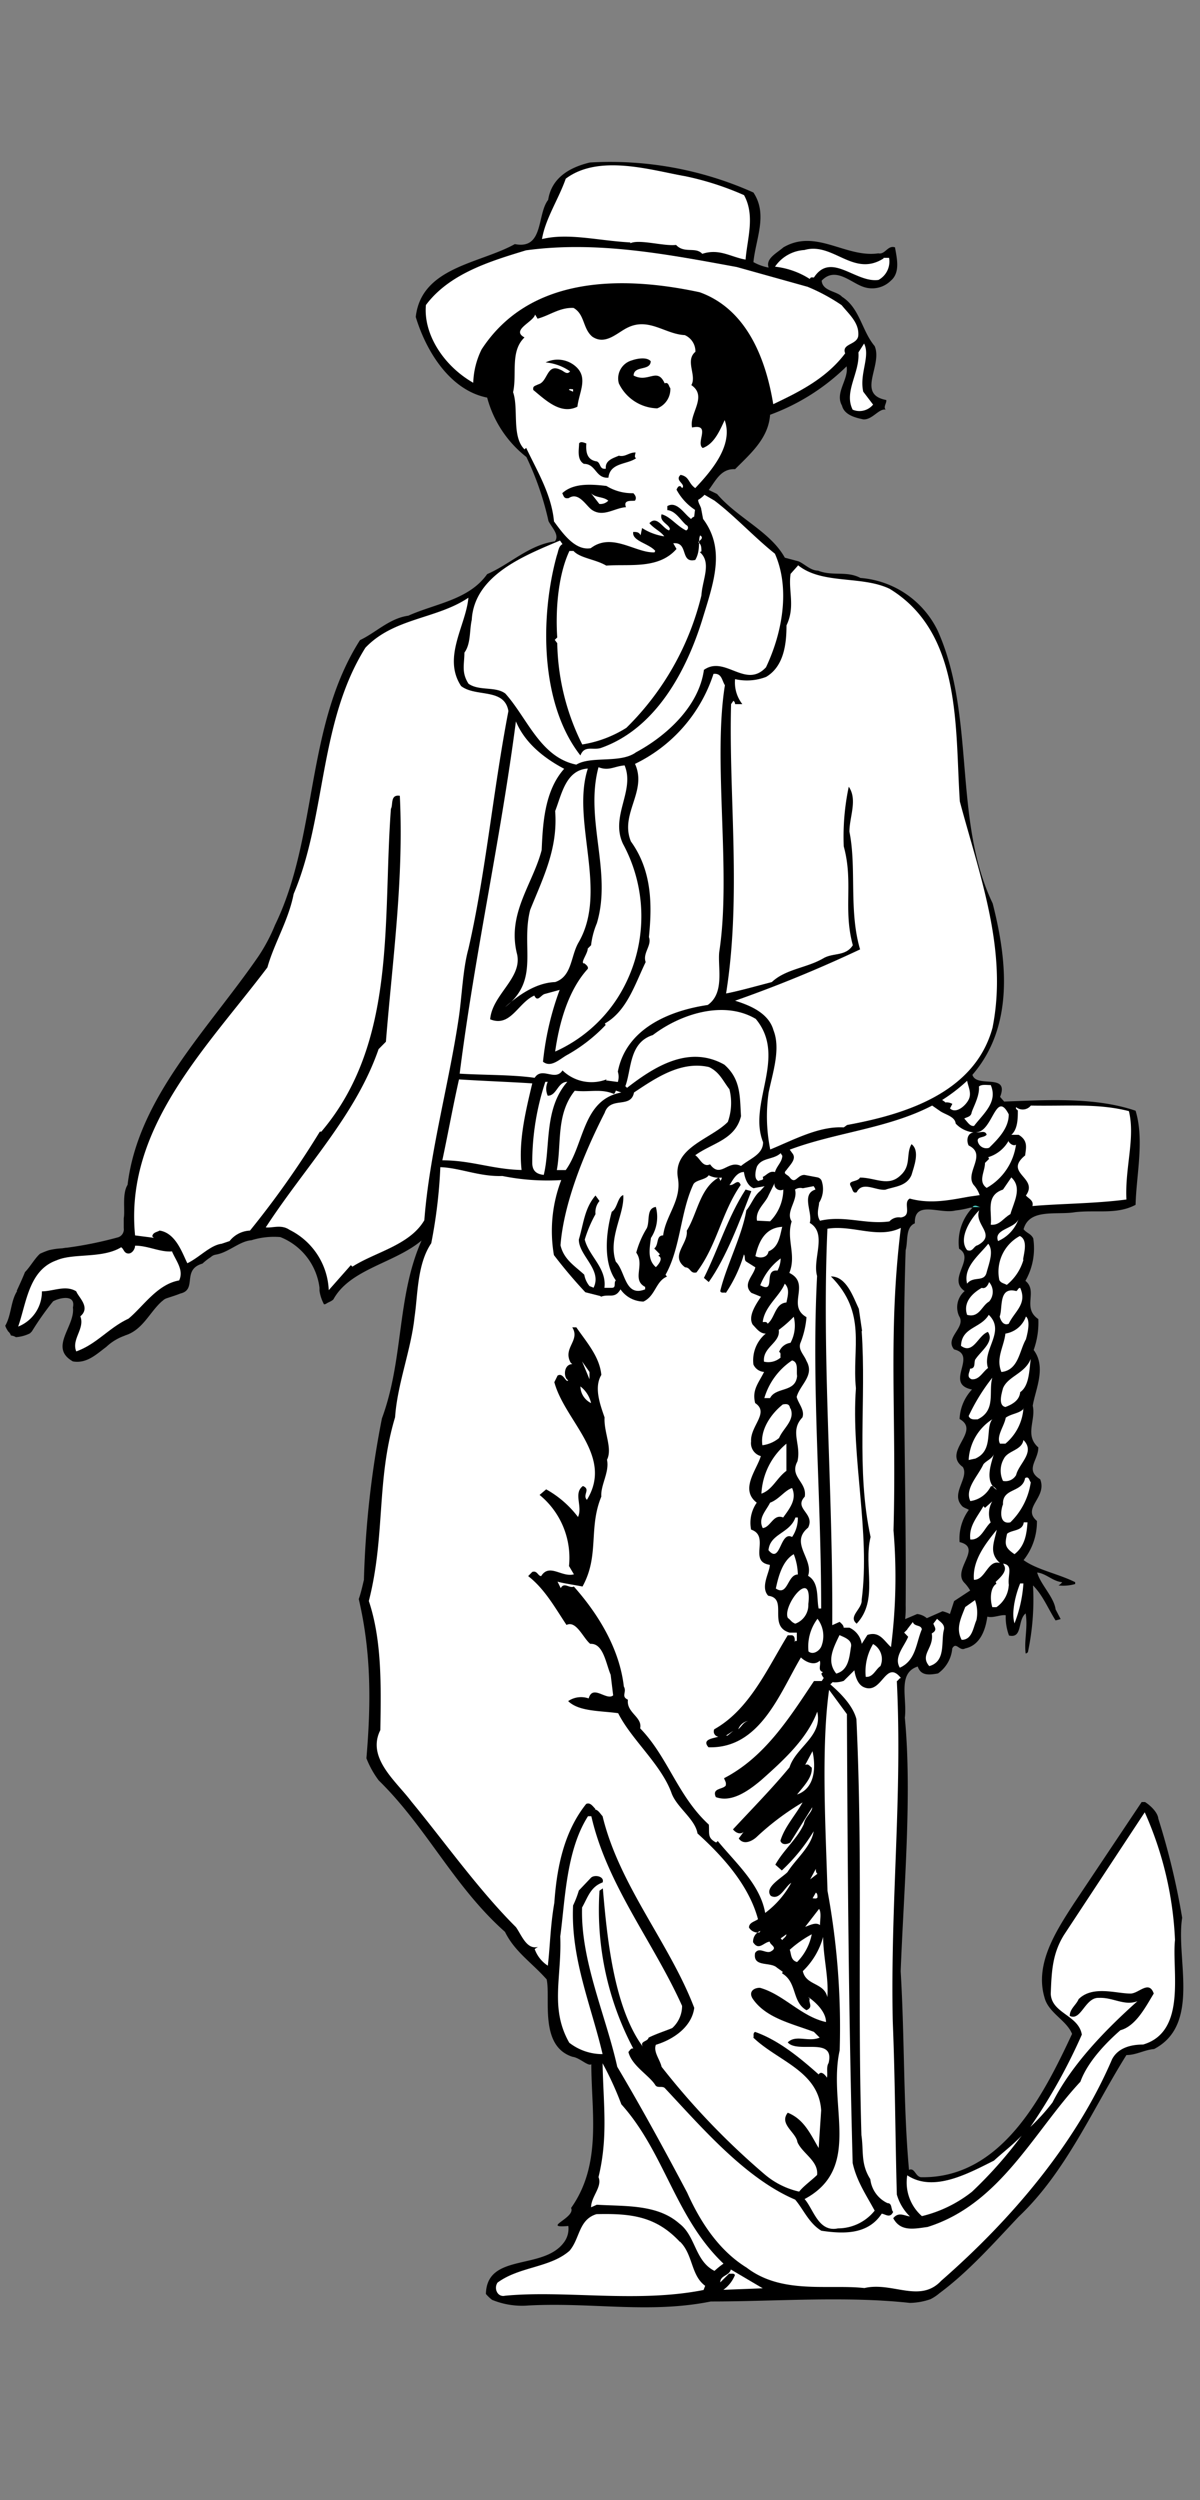 <svg xmlns="http://www.w3.org/2000/svg" width="144" height="300" viewBox="0 0 144 300"><rect x="0" y="0" width="144" height="300" fill="#808080" stroke="none"/><path d="M141.86 230.12a86.81 86.81 0 00-2.86-11.89c-.09-.89-1.21-1.77-1.6-2h-.4l-8.13 12.17c-2.16 3.33-4.72 7.26-3.53 11.28.47 1.86 2.63 2.71 3.31 4.37-3.52 7.54-8.52 17.38-18.14 17.2-.68-.1-.74-1.18-1.43-.88-.69-7.64-.51-15.61-1-23.84.38-9.81 1.38-21.19.5-30.42.3-2.33-.91-5.36 1.55-6.14.38 1.17 1.45 1 2.43.83a4.09 4.09 0 001.71-3c.48-.87.86.39 1.55 0 1.86-.39 2.46-2.35 2.66-3.82.68.21 1.64-.27 2.21-.16a6.27 6.27 0 00.39 2.43c1.66.39 1-1.87 2-2.65.28 1.76-.2 3.15 0 4.81a.45.45 0 00.27-.17 30.44 30.44 0 00.61-8c1.18 1.17 1.83 2.83 2.71 4.2l.61-.16-.61-1.17c-.19-1.47-1.82-3-2.21-4.42 1.08.11 1.86 1.06 3 1.16a1.22 1.22 0 01-.44.39 5.16 5.16 0 002-.17v-.22c-2-1-4.62-1.5-6.19-2.65a7.37 7.37 0 001.6-4.7c-1.86-1.57 1.27-2.8.39-5-1.87-1.16-.22-2.25-.22-3.82-1.68-1.47-.27-3.27-.67-5 .29-1.87 1.68-4.62.11-6.69a9.69 9.69 0 00.56-3.71c-2-1.36 0-3.32-1.55-4.59a7.87 7.87 0 00.94-5.09c-.29-.59-.78-.62-1.16-1.1.69-2.55 4-1.67 6.19-2.05 2.66-.29 5 .31 7.25-.88.09-3.62 1.07-7.76 0-11.29-4.91-1.67-10.67-1.28-15.77-1.1l-.49-.56c1.16-2.93-2.82-1-3.32-2.65 5-5.79 4.19-13.7 2.43-20.57-4.8-10-2-22.4-6.58-32.69a11.27 11.27 0 00-9.29-6.36c-1.67-.89-3.33-.17-5.09-.88-.88 0-1.59-.78-2.32-1.11l-1.66-.44c-1.74-3.14-5.66-4.75-8.13-7.64l-1-.49c.86-1.16 1.49-2.58 3.16-2.49 1.85-1.87 4-3.69 4.2-6.53a25.77 25.77 0 009.18-5.81c.29 1.55-1.44 3.16-.55 4.71.29 1.18 1.74 1.47 2.54 1.65 1.08.1 1.91-1.36 2.71-1.16-.34-.31.14-.81.06-1.16-3.64-.69-.4-4.12-1.39-6.47-1.56-1.86-1.77-4.55-3.92-5.92-.6-.69-2.34-.65-2.44-1.93 1.67-1.77 3.52.29 5.09.77a3.19 3.19 0 003.21-.77c1.18-1 .7-2.78.5-4-.89-.29-1.17.9-2 .72-3.92.57-7.47-3-11.39-.72-.79.69-2.17 1.35-1.77 2.43a6 6 0 01-1.83-.66c.29-2.84 1.75-5.72 0-8.35a42 42 0 00-19.63-3.6c-2.46.59-4.59 1.85-5 4.48-1.37 1.77-.5 6-4 5.31-4.21 2.35-11.21 2.75-11.89 8.74 1.28 4.22 4.17 8.81 8.57 9.68a13.48 13.48 0 004.71 7.13 35.52 35.52 0 012.65 7.69c.39.77 1.36 1.67.77 2.43-3.14.43-5.37 2.74-8.13 3.93-2.21 3.11-6.23 3.53-9.46 4.99-2.26.31-3.85 2-5.8 2.93C36.62 87.12 38.17 100.39 33 111a20.81 20.81 0 01-2 3.77c-6.07 8.81-14.43 16.91-15.69 27.4-.68 1.08-.28 3.1-.46 4v1.2a1 1 0 01-.65 1.09 45.57 45.57 0 01-6.2 1.26h-.1l-.45.07a8.45 8.45 0 00-1.6.23 10.94 10.94 0 00-1.05.42c-.63.56-1.17 1.56-1.8 2.2-.31.77-.66 1.53-1 2.27h.06c-.79 1.23-.68 2.86-1.43 4.17a2.6 2.6 0 00.1.25c.06.13.16.28.24.42a1.12 1.12 0 01.34.5 1.42 1.42 0 01.6.2 4.53 4.53 0 001.67-.45 3 3 0 00.25-.25 35.26 35.26 0 012.45-3.49l.08-.06H6.3a1.39 1.39 0 01.35-.18.61.61 0 01.17-.07c.85-.31 2.24-.45 1.93.94.3 2.26-2.94 4.81 0 6.47 1.66.29 2.83-.87 4-1.74a6.23 6.23 0 012.25-1.36h-.05c2.19-.64 3-2.83 4.5-4.13l.08-.06.11-.1a1.87 1.87 0 01.28-.16c.58-.2 1.17-.37 1.73-.6 2.06-.47.12-2.86 2.65-3.59a7.08 7.08 0 011-.78 1.1 1.1 0 01.58-.29c1.54-.25 2.83-1.61 4.29-1.73a9.09 9.09 0 013.47-.38 7.54 7.54 0 014.7 6.07v.38a5 5 0 00.54 1.62.54.54 0 00.27-.08c.2-.14.45-.22.65-.35s.13-.11.2-.15c2-3.67 7.33-4.34 10.59-7.08-3 6.77-2.12 14.2-4.76 21.35a115.79 115.79 0 00-2.16 19.41c0-.13-.3 1.41-.62 2.26 1.52 6.48 1.47 12.64.92 19.11a11.21 11.21 0 001.48 2.66c5.76 5.64 9 12.71 15.15 18.17 1.16 2.37 3.16 3.64 5 5.7.49 2.25-.92 8 3.1 9.29.88.11 1.87 1.18 2.26.89 0 5.69 1.3 12-2.43 17.25.58 1.19-3.66 2.45-.33 2.16a2.72 2.72 0 01-.55 2c-2.51 3.35-9.24 1.2-9.34 6.16a4.86 4.86 0 00.73.7 9.46 9.46 0 004.39.68c7.66-.4 14.52 1 21.87-.48 7.82 0 16.14-.67 23.87.17a7.88 7.88 0 002.48-.44 5.28 5.28 0 001.07-.71c3.43-2.54 6.37-5.85 9.51-9.18 5.7-5.39 8.92-13 12.94-19.41 1.18 0 2.14-.62 3.32-.72 5.64-2.94 2.59-10.87 3.37-15.75zM108.68 150c.3-1.06-.06-2.73 1.1-3.21-.09-2.85 3-1.07 4.87-1.54a11.26 11.26 0 001.77-.34h.28a6 6 0 00-1.61 4.93c2 1.19-1.49 3.61.67 5.08a2.55 2.55 0 00-.67 3c.89 1.36-1.78 2.58-.6 4 2.94.7-1.28 4.13 2.15 4.81a5.52 5.52 0 00-1.49 3.54c2.64 1.48-2.16 3.91.39 5.76.78 1.28-1.44 3.13-.17 4.59.2.3.6.36.89.55a5.83 5.83 0 00-1.11 3.87c2.85.68-1 3.34.61 4.92a4.57 4.57 0 01.66.89l-1.93 1.27-.5 1.55a4 4 0 00-.89-.33l-1.88.83a2.15 2.15 0 00-1.16-.5l-1.44.61a12.69 12.69 0 00.06-1.66c.1-13.97-.49-28.41 0-42.62z"/><path d="M116.81 144.73a.6.6 0 01.22-.06c.22 0 .44.17.66.17h-1z" fill="#50d6cc"/><path d="M89.27 23.39c1.38 2.47.39 5.28.2 7.76-1.77-.3-3.15-1.37-5.2-.69-.78-.89-2.16 0-3.14-1.07-1.47.18-4.42-.72-5.49-.2v-.1c-3.82-.2-7.45-1.18-10.6-.4.4-2.44 2-4.81 2.85-7.25 4-3 10.3-1 14.32-.3a35 35 0 017.06 2.27" fill="#fff"/><path d="M96.83 34.38a22.59 22.59 0 014.17 2.24c.88 1.08 2.06 2.08 2 3.54 0 1.27-2.06 1-1.58 2.24-2.26 3-5.49 4.61-8.63 6.1-.88-5.38-3.14-11.38-8.82-13.43-9.6-2.07-20.5-1.87-26.18 6.86a9.65 9.65 0 00-1 4c-3.51-2-6-5.79-5.68-9.33 2.85-3.82 7.85-5.29 12-6.56 8.54-1.17 17 .48 25.3 2l8.45 2.36M106 30.94h.69a2.52 2.52 0 01-1.27 2.65c-2.75.39-5.69-3.44-7.75-.29-.2 0-.4-.1-.49.18A9.69 9.69 0 0093 32a4.6 4.6 0 013.53-2c3.43-1 5.88 3.34 9.51 1M103.59 47l1.18 1.55a2.11 2.11 0 01-2.45.61c-1.09-2.16.88-4.42.69-6.87l.68-1.07c.78 1.55-.59 3.63-.1 5.78M84.17 64.68l-.39.39c.39.22.39.68.39 1.09l-.19.09c1.46 1.27.29 3.33.19 5.2a33.31 33.31 0 01-9 15.88 14 14 0 01-5.3 2 28.19 28.19 0 01-3-12.15l-.3-.4.3-.29c-.2-2.84 0-7.26 1.46-10.38h.49c.79.87 2.66 1 3.93 1.76 2.74-.21 6.28.47 8.43-2l-.39-.68c1.87-.2.78 2.44 2.64 2 .69-1.16.3-2.46.6-2.95.09.1.19.1.19.31M26.6 149.24c-1.38.18-2.65 1.63-4.12 2.34-.59-1.18-1.38-3.63-3.33-3.92-.3.19-.79.19-.88.69l.19.18-2.25-.29c-1.28-12.94 8.62-22.54 15.88-32.16.79-2.85 2.55-5.68 3.15-8.82 3.92-9.23 3-20.6 8.61-29.54 3.43-3.6 8.54-3.42 12.36-6-.3 3.34-3.14 7.16-.88 10.6 1.76 1.37 5.19.19 5.68 3-1.85 9.6-2.73 19.52-4.8 28.54-.68 2.44-.78 5.79-1.17 8.34-1.18 7.94-3.52 16.28-4.12 24.22-1.76 3-5.88 3.81-8.63 5.57l-.19-.18-2.65 3a8.47 8.47 0 00-4.71-7.24c-1-.68-2-.2-2.85-.29 4.72-7.26 10.79-13.44 13.54-21.39l.88-.89c.79-9.88 2.16-19.41 1.67-29.51-1.18-.19-.79 1.09-1.07 1.56-1 13.46.77 28-8.35 38.74h-.18A109.91 109.91 0 0130 147.66a3.29 3.29 0 00-2.45 1.26M73.9 130.86a1 1 0 01-.22.41c-1.57-.68-2.94-.18-4.71-.39-2.26 2.85-1.57 6.26-2.15 9.52h1.07c2.25-3.13 2-8.44 6.67-9.31l-.66-.23M75.22 130.55c3.33-2.59 7.47-5.18 11.7-2.8 2 1.76 1.85 3.82 2 6.18-.69 2.84-3.44 3.21-5.49 4.69.6.39.89 1.49 1.78 1.09 1.26 1.75 2.14-.59 3.71.2 1.08-.9 2.65-1.37 2.65-2.85-1.87-4.7 2.94-10.2-.88-14.8-3.82-2.26-9-.61-12.35 1.94-2.87.91-2.54 4.11-3.3 6.14l.23.21" fill="#fff"/><path d="M72.8 129.51a5 5 0 01-5.3-1.07c-.88 1.37-2.46-.5-3.34.89-2.74-.39-6.18-.32-9-.5C57 114.31 60 101.16 61.91 86.56 63 89.19 65.34 91 67.7 92.25c-2.36 2.65-2.56 6.57-2.7 9.75-1.07 4.12-4.21 7.65-2.94 12.54.6 2.85-3 4.82-3.24 7.77 2.46 1 3.34-2 5.3-2.85.4.87.79-.1 1.28-.2l1.76-.48a34.81 34.81 0 00-2 8.62c1 .79 2.06-.39 3-.87a19.57 19.57 0 004.52-3.54l-.1-.18c2.64-1.48 3.62-4.72 4.9-7.37-.39-1.08.78-2 .39-3 .39-3.81.39-7.94-2.16-11.47-1.37-3.33 2-6 .49-9.31a18.25 18.25 0 009.42-10.8c1-.11 1 .79 1.37 1.36-1.47 9.13.79 22.47-.68 32-.2 1.87.68 4.92-1.38 6.37-4.61.68-9.8 2.84-10.79 8a2.07 2.07 0 010 1.24l-1.42-.19" fill="#fff"/><path d="M74.76 101.26a18.23 18.23 0 01-.69 18.54 17.31 17.31 0 01-7.45 6.38c.48-3.42 1.57-7.36 3.91-9.92.11-.27-.19-.48-.39-.66h-.09c-.4-.11.48-1.19.48-1.78l.4-.4a9.59 9.59 0 01.69-2.63c1.86-6.18-1.48-12.47.2-18.73 1.27.48 1.86-.11 3.13-.22 1.28 3.06-1.76 6.09-.19 9.42" fill="#fff"/><path d="M70.53 92.25c-2 6.25 2.46 14.6-1.07 20.78-1 1.66-.78 4.12-2.84 4.81-2.36.08-4.52 1.66-6 3 4.21-3.24 1.86-7.16 3-11.66 1.58-3.92 3.34-7.36 3-11.86.78-2 1.27-4.92 3.91-5.1M92.21 143.47c-.37.9-1.59 1.75-1.37 3l1.57.08a5.53 5.53 0 001.59-3.81c-.69.3-1.27-.39-1-.87l-.79 1.6" fill="#fff"/><path d="M72.11 155.6c1-.39 1.66.3 2.35-.89a3.41 3.41 0 002.75 1.47c1.46-.68 1.46-2.44 2.83-3l-.18-.21c1.82-3.25 1.77-7.47 3.33-10.83.26-.58 1.53-.56 1.85-1.12a2.63 2.63 0 001.57.28.48.48 0 01-.19.39.56.56 0 00-.19-.39c-2.25 1.28-2.55 4.33-3.82 6.38.2 1.58-2.06 3-.2 4.39.68 0 .59.8 1.37.61 2.46-3.24 3-7.16 5.3-10.49-.29-.79-.78 0-1.18 0h-.2c.2 0 .69-1.56 1.77-1.56.1.67.39 1.66 1.17 1.95.45-.11.88-.15 1.31-.25l-.53.58c-.72.56-1.08 1.66-1.66 2.32-.49 3-2.45 6.77-3.13 9.69.1.31.49.11.68.21a16.71 16.71 0 002.16-4.61c.2.29 0 .68.29.87l1.08.68c-.2 1-1.58 2-.48 3.06l1.16.47c-.68 1-1.57 2.37-1 3.34.48.5.87 1.08 1.57 1.08a4.16 4.16 0 00-1.48 3.71 1.5 1.5 0 001.28.89c-.68 1.37-1.47 2.16-1.07 3.74 1.75 1.16-.6 2.73-.49 4.6a1.6 1.6 0 001.17 1.76c-.49 1.66-2.55 4-.49 5.59a4.21 4.21 0 00-.68 3.23c2.34.79-.4 3.84 2.25 4.23 0 .87-1.18 2.66-.19 3.71 2.44.32-.11 3.63 2.55 4.42h.88v1h-.2c-.2.5.2-.58-.4-.68h-.49c-2.45 4-4.6 8.92-8.82 11.28a.63.63 0 00.49.89c-.49.19-2.06.28-1.18 1.27 6.18.19 8.54-6.47 11.09-10.78.48.48 1.57 1.07 2.26.39.19.48-.3 1.16.38 1.37l-.19.18a1.46 1.46 0 00.29.52l-.24.37h-.93c-2.94 4.4-5.89 9.12-10.79 11.66.09.31.3.5.19.9-.39.47-1.67.28-1.18 1.37 1.87.68 3.83-.69 5.4-2 3-2.65 5.59-5.12 6.77-8.25.68 2.94-2.55 4.23-3.33 6.68-2 2.44-4.61 5.1-6.78 7.44.3.4.89.68 1.28.29l-.59.8c.59.87 1.67.28 2.16-.19a31.63 31.63 0 015.5-4.13c-.89 1.58-2.17 2.95-2.66 4.6.2.59.88.4 1.18.21l2.64-4.23c0 .6-.88 1.18-1 2-.79 1.77-2.45 3.13-3.43 4.89l.78.69a22.19 22.19 0 003.82-4.7c-.29 1.85-2.15 3.33-3.14 4.9-.68.69-2.84 1.85-2 2.85 1.08.58 1.68-1.09 2.45-1.57a11.16 11.16 0 01-3.13 3.62c-.59-3.42-3.54-6-5.69-8.63l-.19.18c-1.09-.57-.79-1.07-.88-2.15-3.73-3.42-4.91-8.12-8.24-11.55.29-1.38-1.67-1.86-1.47-3.44-.88-.4-.09-.9-.49-1.58-.49-4.31-2.84-8.44-6-12-.5.28-1.17-.59-1.57.2l-.39-.79c.58.19 2 .39 3 .59 2.06-3.72.69-7 2.26-10.79-.11-1.37 1-2.94.68-4.42.69-1.37-.4-3.31-.29-5.08-.59-1.68-1.27-3.63-.39-5.1-.2-2.18-1.78-3.94-3-5.71h-.49c1 1.59-1.18 2.47-.19 4.24l.19.18c-.88 0-1.07 1.18-.69 1.76l.2.2c-.29.3-.58-1-1.27-.59l-.39.79c1.27 4.71 7.15 8.83 3.91 14.12-.58-.59.5-1.26-.48-1.66-1.18.87 0 2.46-.59 3.72a12.24 12.24 0 00-3.82-3.32l-.79.67a9.75 9.75 0 013.53 8.53l.59 1c-1.47.39-2.94-1.37-3.93.21-.39 0-.48-.71-1.07-.5l-.49.5c2 1.55 3.23 3.81 4.6 5.86 1.18-.57 2 1.59 2.85 2.27 1.57-.1 1.87 2.34 2.45 3.71l.3 2.47c-.79.69-2.45-1.37-2.94.37a2.75 2.75 0 00-2.46.32c1.28 1.26 3.83 1.15 6 1.45 1.57 3.14 5.11 6.1 6.38 9.52.59 1.76 2.85 3.15 3.14 4.91 3.14 2.84 6.18 6.27 7.26 10.29-.39.29-1.08.39-1.08 1a1.22 1.22 0 001.27.58l.1-.18a1.37 1.37 0 00-.88 1.36c.69 1.08 1.27 0 2-.07 0 .39 1 .68.18 1.15-.57.4-1.45-.58-1.94.22-.3 1.76 1.84 1 2.63 1.76l.69.49-.08.19c1.84 1.08 1.15 3.42 2.93 4.42.88-.4.19-.9.39-1.37l-.19-.21c.87.58 2.14 1.77 2.14 3-3-.67-5.09-3.32-7.93-4.11-.78 0-1.37.5-.88 1.29 1.57 2.34 4.7 3 7.36 4l.69.69c-1.38.57-2.85-.4-3.83.57 1.17 1.39 5.69-.76 4.9 2.48-.3.48-.09 1.15-.19 1.76-.2-.3-.69-.89-1-.39-2.25-2-4.8-4.11-7.64-5.11-.3.21-.1.5-.2.69 2.94 2.83 7.84 4 8.14 8.73l-.3 4.52c-1-1.69-1.75-3.45-3.71-4.24-1.08 1.37 1 2.35 1.16 3.53.6 1.37 2.55 2.26 2.36 3.94-.69.67-1.67 1.37-2.15 2a9.69 9.69 0 01-4.23-2.15A89.39 89.39 0 0179.39 248c-.2-.88-1-1.77-.69-2.64 2-.6 4.3-2.08 4.61-4.43-2.94-7.73-9-14.69-11-23-.3-.32-.49-.71-.88-.8-.5.4.09 0 0-.09-.3-.3-.6-.8-1.09-.58-2.64 3.31-3.52 7.55-3.82 11.86-.49 2.84-.49 5-.78 7.55a4 4 0 01-1.58-2l.4-.26c-1.37.39-2-1.48-2.65-2.37-4.5-4.49-8.53-10.19-12.56-15.09-1.85-2.45-5.38-5.22-3.71-8.55.09-5.39.19-10.79-1.38-15.49 2-7.84.88-14.5 3.15-22.05.27-4 1.94-8.15 2.34-12.07.39-2.55.29-6.29 2-8.81a60.27 60.27 0 001.09-9.13c2.35.08 4.7 1.16 7.45 1.06a27.24 27.24 0 007.06.49 17.09 17.09 0 00-.88 9 58.35 58.35 0 003.77 4.46l1.82.46" fill="#fff"/><path d="M71.22 154.53c1.09-2.16-1.76-3.85-1.76-5.79.59-2 .68-3.74 2-5.29l.48.66a2.1 2.1 0 00-.48 1.58 15.41 15.41 0 00-1.29 3.05c.5 2 2.66 3.42 2.36 5.79h.88c.59 0 .19-.61.49-.89-1.56-2.16-1.17-5.79-.49-8.24.69-.4.69-1.77 1.38-2 .18 2.24-1.87 5.18-.89 8 1.17 1.15 1.07 4.29 3.52 3.31v-.29c-1.66-.87 0-2.63-1.07-4.11a11 11 0 011.27-2.94c.39-.89-.09-2.37 1.08-2.55a4.6 4.6 0 01-.59 3.73c-.19 1.45-.39 2.63.59 3.5.19-.18 1-1.05.3-1.37l.19-.18-.68-.69c.58-.46.19-1.57 1.07-1.57.3-2.44 2.26-4.2 1.76-6.94-.58-3.63 4-4.63 6-6.68a6.78 6.78 0 00.19-3.92c-.78-1-1.18-2.06-2.45-2.66-3.34-.77-6.36 1.29-9 3.05-.38 2-2.83.39-3.52 2.44-2.55 5-4.91 10.9-5.3 15.89.39 1.69 1.67 2.45 2.85 3.53a3 3 0 00.63 1.37l.53.21M100 201.86a3.16 3.16 0 001.25-.17l1.28-1.27c.09.69.38 1.66 1.07 2 2.25 1.07 2.64-3.43 4.51-1.07-.2 0-.29.27-.49.38.68 13.94-.78 26.3-.49 40.79.29 7.08.29 13.45.49 20.81a6 6 0 001.57 2.63c-.68-.09-1.37-.59-2 .21.88 1.66 2.55 1.26 4.12 1.05 8.73-2.74 12.74-11.44 18.34-17.43.88-2.46 3.24-4.82 4.8-6.18 1.87-.5 3.05-2.85 4-4.4-.58-1.69-1.86.07-2.84 0-1.67 0-4.51-1-6.18.68-.28.68-1.06 1.16-1.06 2 1.36.68 1.84-2.26 3.51-2.16 1.67-.08 3.05 1 4.61.4-3.82 3.42-7.85 7.54-10.19 12.15a24.44 24.44 0 01-2.66 2.94 67.84 67.84 0 006.18-11.08c-.39-2.35-3.63-2.54-3.73-4.9.1-2.74.21-4.82 1.58-7.05l9.7-14.73a42 42 0 013.63 15.32c-.4 3.63 1.46 11-3.83 12.55-1.47 0-3 .39-3.72 1.76-4.32 10.1-12.07 19.22-20.51 26.59-2.55 2.73-5.88.08-9.21.87-4.32-.48-9.91.79-14.13-2.45-3.33-2.05-5.57-5.49-7.14-9-2.7-5.1-5.54-10.31-8.39-15.1-1.37-6.18-4.42-12.76-4.22-19.12.68-1.19 1-2.47 2.46-3 .27-.68-.88-1-1.38-.58l-1.47 1.55a12 12 0 01-.69 1.79c-.3 6.37 2.16 11.94 3.54 17.84a6.48 6.48 0 01-4-1.37c-2.35-4.13-.88-7.86-1.08-12.76.59-4.31.69-10.28 3.33-14.42h.4c1.87 8.24 7.45 15.1 10.89 22.76a3.59 3.59 0 01-1.18 2.66c-.88.37-1.87.67-2.84 1.15-.1.5-1.09.4-.69 1.09-3.53-4.79-4.31-13.34-4.8-19l-.4.28A35.54 35.54 0 0076 245.82c-.29-.1-.39.19-.59.4.39 1.66 2.55 2.84 3.24 4 .3.39.88 0 1.18.39 4.41 4.7 9.61 10.78 15.59 13.33 1 1.18 1.66 2.84 3.14 3.73 2.63.39 5.58.5 7.25-2.05.49.09 1 .58 1.37-.21-.29-.29-.09-1.05-.68-1.05a3.62 3.62 0 01-2.06-2.87c-1.18-1.87-.78-3.31-1.07-5.29-.5-17.65.19-33-.6-49.92-.42-1.63-1.91-3.11-3.13-4.17l.31-.29M63.87 130c-.79 3.34-1.67 6.89-1.28 10.39-3.52-.08-6-1.16-9.51-1.16.69-3.23 1.27-6.47 2-9.71 2.94.19 6.09.3 8.83.48M112 194.83c.2.5.49.78-.19 1.17.3 1.77-1.48 2.55-.3 3.92 2.06-.57 1.37-3 1.77-4.41.11-.64-.53-.94-.83-1.27l-.45.59M117 192a4.43 4.43 0 01.17 2.41c-.39.87-.5 2.36-1.77 2.36-.72-1.35-.12-2.53.43-3.94L117 192M108.89 195.51l-.39.39.48.5c-.48 1.19-1.76 2.45-1 3.71 1.95-.87 1.95-3 2.64-4.6-.09-.58-.88-.29-1.08-.88l-.68.88M117.56 143.41a3.52 3.52 0 00-.73-1.24c-1.08-1.48 1.67-3.63-.59-4.72-.29-.57-.19-1.46.59-1.57a3.4 3.4 0 01-2.15-1.06c-.08-.87-1.29-1.07-1.91-1.53l-.91-.63c-5.3 2.76-11.58 3.22-17.09 5.29l.28.39c.6.69-.19 1.37-.68 2.06-.49.48.1.48.4.88.68.89.88-.3 1.76-.3l1.59.3a.7.7 0 01.47.39 3.09 3.09 0 01-.3 2.65c0 .5-.39 1.37.11 2.16 2.94-.68 5.48.48 8.33.08a1.5 1.5 0 011.36-.47c1.47-.22.19-1.77 1.08-2.27 2.55.7 4.94.15 7.17-.24l1.21-.17M113.38 132.29a1.4 1.4 0 01.9.17l-.28.54c.69.69 1.87-.29 2.25-1.08s-.1-1.58-.19-2.24a20.15 20.15 0 01-3 2.31l.37.26" fill="#fff"/><path d="M96.4 142.6a1.13 1.13 0 00-1 .14c.39 1.3-1.17 2.66-.4 3.82-.68 2.16.6 4-.28 6.18 2.64 1.29-.4 3.92 2.06 5.31a10.66 10.66 0 01-.69 3c-.4.87.39 1.48.69 2.26 1 1.76-.79 2.84-1.18 4.31.19.79 1 1.58.69 2.46-1.57 1.65-.1 3.22-.6 5.28-1 1.86 1.18 2.45.88 4.23-1.37 1.45 1.28 2 .4 3.72-2.25 1.85.69 3.72 0 5.78 1.38.79 1 2.73 1.27 3.92h.3c0-13.81-1.18-26.67-.49-39.9-.59-2.07 1.27-5.11-.88-6.37.39-1.18-1.08-3.45.68-4a1.27 1.27 0 00-.22-.41l-1.28.25M65.73 129.81a2 2 0 000 1.67c1.09 0 1.18-1.67 2.35-1.67-2.83 3.23-2 7.83-2.83 11.17-.89-.1-1.38-.49-1.38-1.47a30.83 30.83 0 011.57-9.7h.29M118.89 130.2c.88 2.05-.88 3.42-2 4.9-.49.09-.79-.48-1.18-.88.3-.19.78-.19.88-.69s1-2 .88-3.15c.3-.29.89-.18 1.38-.18M121.05 133.73c0 1.65-1.28 2.94-2.36 4a1.05 1.05 0 01-1.37-.87c0-.5.79-.32 1.08-.71-.2-.58-.78-.18-1.27-.29 2 0 2.35-5.18 3.92-2.15M135.47 133.33c.78 3.23-.49 6.78-.3 10.6-3.73.5-8.14.5-11.28.79.19-.68-.48-.9-.78-1.27 1.57-2.17-2.74-2.65-.09-4.81.09-.89.39-1.76-.78-2.47h-.88c.78-.68.78-2 .78-2.92-.1-.11-.3-.19-.2-.4a1.24 1.24 0 001.76-.19c4.32.09 8-.3 11.78.67" fill="#fff"/><path d="M121.93 137.27a7.07 7.07 0 01-3.53 5.27c-1.08-.77-.2-1.95-.2-3l.49-.48-.1-.21a4.17 4.17 0 002.46-2c-.19 0 .39.79.88.5" fill="#fff"/><path d="M109.38 141c-.59 1.37-2.06 1.37-3.15 1.76-1.17.11-2.74-1.07-3.43.3-.48.2-.48-.37-.69-.69-.48-.79.79-.48 1.09-1.07 1.86 0 3.43 1.17 4.9-.3 1.28-1.16.59-2.55 1.28-3.71 1.06.79.28 2.74 0 3.71"/><path d="M93.88 138.64c0 .79-.69 1.27-.88 2-.69-.19-1 .39-1.47.58.19.5-.3.31-.49.5-.6-.19-.39-1.27-.2-1.76.59-1.09 2-.79 2.84-1.59l.2.32M121.24 145.69c-.88.5-1.28 1.37-2.35 1.27.19-1.46-.69-3.51 1.47-4.22l1-1.46c1.36 1.26.28 3-.11 4.41" fill="#fff"/><path d="M90.16 142.93c-1.38 3.55-3 7.94-5.11 10.91l-.58-.5c1.76-3.53 2.84-7.25 5-10.6l.69.19"/><path d="M117.51 145.22c-.68 1.74 2.17 2.92-.19 4.2-.49.09-.58.87-1.27.58-1.09-1.37.39-3.73 1.46-4.78M119.77 148.92c-.58-1.46 2-1.46 2.46-2.65a4.56 4.56 0 01-2.46 2.65M93.88 147.16c-.29 1.08-.39 2.47-1.66 3-.11.76-1 .87-1.57.57.39-1.76 1.17-3.42 3.23-3.52M108.1 147.35c-1.57 12.67-.49 22.46-.88 36.29a66.5 66.5 0 01-.3 14c-.87-.78-1.37-1.94-2.83-1.46l-.68 1.07a2.57 2.57 0 00-1.48-1.94h-.69c0-.3-.28-.5-.48-.7l-.89.4c.1-16.39-1.27-32-.58-47.57 3-.5 6.07 1.26 8.82-.11M122.81 151.18a6 6 0 01-2 3c-.29-.19-.68-.19-.89-.58a4.87 4.87 0 012.46-5.29c1 .48.49 2.05.39 2.83M118.4 152.66c-.29 1.26-1.57.39-2.35 1.37-.49-2 1.46-3.42 2.54-4.79.69.87.1 2.34-.19 3.42M20.62 150.11c.48 1.18 1.47 2.26.88 3.53-2.65.47-4.31 3.13-6.08 4.59-2.35 1.09-3.82 3.06-6.27 3.93-.6-1.47 1.07-2.74.49-4.21 1.27-1.08-.21-2.26-.49-3-1.28-.79-2.75 0-4.12 0a4.51 4.51 0 01-2.85 4.23c1-2.86 1.28-6.78 4.61-7.95 2-.89 5.49-.18 7.75-1.57.29.2.29.5.59.68.58.3 1.08-.39 1.08-.87 1.56 0 3 .8 4.41.69M93.29 152.46c-1.76-.19-.1 2.83-2.06 1.76a7.27 7.27 0 012.45-3.22 3.23 3.23 0 01-.39 1.48" fill="#fff"/><path d="M103.4 159.71c.58 8.34-.69 16.6 1.07 24.72-.88 3.53 1 7.55-1.67 10.4-1.08-.87.69-1.77.6-2.85 1.06-8.12-1.29-17.06-.69-25.4-.49-4.9 1.37-9-3-13.42 1.87 0 2.66 2.44 3.35 3.89l.39 2.66"/><path d="M118.69 156.18c-.88.48-1.18 2-2.64 1.59-.49-1.48.58-2.56 1.76-3.24.49.18.78-.4.88-.69a1.78 1.78 0 010 2.34M94.37 156.29c-1.37.11-1.37 1.87-2.26 2.55-.09-.29-.39-.2-.58-.2.19-1.85 2.06-3.14 2.64-4.61.6.6.39 1.37.2 2.26M122.42 154.53c.88 1.94-.68 2.83-1.37 4.31-.69.29-1-.5-1.09-.87.4-1-.19-3.63 2-3.05.2-.11.2-.39.49-.39M118.59 164.13c-.69.5-1.08 1.47-2 1.37-.68-.29-.19-.87-.19-1.27.78 0 .39-.87.69-1.18.68-1 2.25-2.06 1.46-3.23-1.17.39-1.76 2.76-3.23 1.67.09-2.26 2.35-2.07 3.33-3.72 2.06 2-.79 4.12-.1 6.36M95.25 158a4.36 4.36 0 01-.39 3.13 1.69 1.69 0 00-1.37 1.1c.29.08.1.47.19.66a2.25 2.25 0 01-2 .5c-.19-1.76 2-2.26 1.77-3.81a14.77 14.77 0 001.8-1.58M123.11 160.71c-.79 1.37-.88 3.7-2.94 3.92-.69-1.66.29-3 .48-4.61a3.11 3.11 0 002.46-2.05c.58.48.19 2.05 0 2.74M122.42 167.07c-.1 1-1 1.47-1.77 1.76-.88-.18-.48-1.55-.29-2.25.59-1.45 2.65-1.76 3.33-3.53-.19 1.47-.19 3.25-1.27 4M95.65 165.13c-.2 2-2.55 1.26-3.24 2.63h-.69a8.22 8.22 0 013.33-4.52c.79.21.5 1.17.6 1.86M70.74 165.5l-.89-2.14.89 1.27v.87M117.32 170.31c-.39 0-.88.1-1.08-.4a23.39 23.39 0 012.84-4.6c-.49 1.66.49 3.92-1.76 5M70.93 168.36a2.26 2.26 0 01-1.28-2 3.54 3.54 0 011.28 2M94.86 169c.59 1.39-.88 2.37-1.37 3.55a3.93 3.93 0 01-2 .87c-.3-1.87 1.07-3.81 2.45-4.9.58-.1.79 0 .88.48M122.81 169a6.08 6.08 0 01-2.16 4.23H120c-.48-.89.5-2.07.69-3.12.7-.5 1.67-.5 2.16-1.09M117.13 175l-.89.19a6.17 6.17 0 012.84-4.89c-.88 1.08.19 3.71-2 4.7M121.93 177a1.46 1.46 0 01-1.57.7 2.86 2.86 0 01.1-2.66c.49-1 2.16-1 2.35-2.25 1.48 1.47-.58 2.84-.88 4.23M94.37 176.49c-1.18.87-1.66 2.26-3 2.74a8.35 8.35 0 013-6v3.24M119.57 178.75c.2.29-.28-.61-.68-.39a3.26 3.26 0 01-2.45 1.76c-.69-1.48.88-2.94 1.57-4.42.39-.48 1.18-.69 1.28-1.37-.21 1-1.28 3.34.28 4.42M123.69 177.86a8.35 8.35 0 01-2.45 4.81c-1.37.29-1.17-1.47-.88-2.16-.1-2 2.35-1.37 2.65-3.15.49-.27.49.31.68.5M95.05 178.55c.6 1.36-.28 2.44-1.07 3.54-1.18-.49-1.48 1.16-2.45 1.27-.59-1.19.39-2.06.88-3.05 1.08-.4 1.76-1.48 2.64-1.76M118.89 182.67c-.78.69-1.18 2.15-2.45 2.06-.2-1.58.79-2.64 1.57-4l.19.2.87-.78a2.92 2.92 0 00-.18 2.55M95.74 182.09a4 4 0 01-.69 2.34c-1.46-.79-1.37 3.35-2.83 1.58.19-2 2.55-2 3.23-3.92h.29M123.3 182.67c-.1 1.37-.29 2.84-1.56 3.82-1.18-.8-1.18-1.19-.89-2.45.59-.5 1.86-.29 2-1.37h.49M120 187.56c-1.46-.48-1.76 2.07-3.13 2-.2-2.37 1.47-4.42 2.74-6-.29 1.47-1 2.76.39 4M95.74 188.93c-1.27 0-1.18 2.66-2.64 1.68.29-1.37.78-3.33 2.15-4.12a7 7 0 01.49 2.44M121.05 190.22a3.41 3.41 0 01-1.48 2.63h-.49c-.28-.87-.28-2.35.49-2.81l-.09-.22c.39-.39 1.47-1.26 1-2l-.1-.2c1.27.2.49 1.37.69 2.64M122.81 190a16 16 0 01-1.07 4.79c-.39-1.27.09-3.35.68-4.79h.39M97 192.48a2.38 2.38 0 01-1.57 2.35c-.49-.2-.49-.4-.89-.69-.68-1.47 3-6.18 2.46-1.66M98.59 197.48c-.19.57-1 1.16-1.57.68a5.55 5.55 0 011.08-3.92 3.4 3.4 0 01.49 3.24M102.11 197.66c-.19 1.19-.28 2.76-1.76 3.16-1.18-1.47-.39-3 .39-4.62.6.28 1.58.59 1.37 1.46M105.65 199.92c-.59.4-.88 1.37-1.76 1.29a6.44 6.44 0 01.88-3.94 2.08 2.08 0 01.88 2.65M101.63 205.71c.09 19.23.2 35.4.69 53.84.48 2.16 1.57 3.74 2.64 5.71a5.66 5.66 0 01-4.41 2.13c-2.35.5-2.94-2.34-4-3.52 7-3.74 2.75-11.29 4.21-17.84a89.91 89.91 0 00-1.46-19.15c-.2-7-.79-17.15.19-24.11l2.16 2.94M89.76 206.5c-.59.19-.69.58-1.17 1a1.55 1.55 0 011.17-1M87.11 208.26l.88-.57-.68.57h-.2M95.65 215.33c.78-1 1.86-2.05 1.76-3.23-.3-.21-.39-.5-.79-.32l.88-1.65c.39 1.76.39 4.42-1.85 5.2M98.1 224.83l-.88.68.68-1.26c0 .19 0 .48.2.58" fill="#fff"/><path d="M98.1 227.67c-.1.21-.39.11-.59.11l.39-.68c.2.1.2.39.2.57M96.62 228.67l-1 1.06 1-1.06M98.4 231c-.5-.39-1.18 0-1.78.21l1.67-2.16c.3.48.11 1.26.11 1.95M93.88 232.8l-.2-.21.69-.49c0 .31-.39.49-.49.7M97.41 232.1a6.54 6.54 0 01-1.76 3.33c-.79-.21-.69-1-.88-1.47a13.18 13.18 0 012.64-1.86M99.28 239.64c-.39-1.77-2.56-1.36-2.94-3.12a9 9 0 002.44-4.11c0 2.44.69 4.89.5 7.23M74.56 252.5c5.2 5.78 6.48 13.63 12.26 19.12a9.15 9.15 0 00-1.08.87c-2.36-1.18-2.25-4.2-4.22-5.68-2.65-2.35-6.57-2.05-9.9-2.26l-.69.31c0-1.29 1.38-2.47.89-3.62 1.17-4.81.58-8.74.49-13.66a38.16 38.16 0 012.25 4.92M116.63 263a15.6 15.6 0 01-6 2.92 5.37 5.37 0 01-1.76-4.9c3.13 2.07 7.25-.18 10.4-1.76 1.17-1.07 2.25-1.87 3.33-3a50.8 50.8 0 01-6 6.77" fill="#fff"/><path d="M81.62 269c1.57 1.58 1.27 4 3 5.28l-.19.5c-8 1.59-16.58 0-23.83.69-.89.21-1.38-.87-.89-1.58 2.65-1.94 6.28-1.76 8.63-3.81 1.27-1.48 1.08-3.74 3.24-4.4 4.21-.1 7.15.27 10 3.32M86.82 274.75a4.07 4.07 0 001.37-1.75c-.09-.29-.49-.11-.69-.19l-1.07 1.06c0-.87 1.07-.76 1.27-1.55l3.83 2.26-4.71.18M99.28 280.65zM95.75 67.81c2.88 2.35 7.64 1.23 11 2.84 8.72 5.31 7.84 16.78 8.43 25.52 2.35 8.81 5.79 17.85 3.92 27.16-2.15 7.85-10.58 10.4-17.45 11.66l-.4.29c-2.94-.18-6 1.49-8.82 2.65a20 20 0 01-.19-6.86c.49-2.37 1.46-5.2.58-7.44-.58-2.08-2.84-3-4.61-3.55a157.87 157.87 0 0015-6.16c-1.37-4.63-.4-9.81-1.28-14.12 0-1.77 1-3.85-.08-5.4a29 29 0 00-.6 7.16c1.18 4.31-.09 7.54 1.09 11.86-.88 1.37-2.36.87-3.54 1.57-2 1.17-4.5 1.27-6.18 2.85-1.86.48-3.92 1.07-5.49 1.37 1.87-11.77.3-23.73.6-34.72l.28-.4a.49.49 0 01.2.4h.87a4.22 4.22 0 01-.87-3 6.4 6.4 0 003.73-.27c2.15-1.28 2.44-4 2.44-6.18 1.08-2.26.19-4.13.49-6.18l.89-1" fill="#fff"/><path d="M84.15 61.07c-.1-.41-.37-.72-.37-1.09a3.19 3.19 0 00.76-.61l1.2.7c2.44 1.85 4.8 4.42 7.25 6.37 1.86 4.21.88 9.52-1.07 13.63-2.45 2.65-4.91-1.48-7.45.31-.6 4.39-4.52 7.94-8.15 9.89-1.86 1.37-5.39.4-7.16 1.48-4.31-.87-5.88-5.59-8.52-8.53-1.18-.89-3.15-.28-4.42-1.18-.88-1.37-.49-2.36-.49-3.73.79-1.08.59-2.64.88-3.92.3-5.4 6.37-7.74 10.59-9.53l.3.43c-.49.26-.49.87-.68 1.36-2 7.24-2.06 17.75 2.83 24 .49-1.27 1.48-.59 2.46-.9 6.66-2.34 10.3-9.39 12.16-15.38 1.34-4.4 2.85-8.42.1-12.1l-.23-1.22" fill="#fff"/><path d="M83.29 62a.71.71 0 00-.36.28l-.21-.18c-.69-.58-1.57-2-2.64-1.37v.48c1 .1 1.56 1.18 2.25 1.78a.35.35 0 010 .66c-1.18-.58-1.86-1.65-2.94-1.94-.29.89.88 1.18 1 1.76l-.1.18c-.78-.26-1.46-1.85-2.36-.87.6.69 1.38 1 1.78 1.58a6.8 6.8 0 01-2.66-1l-.18.87c-.2-.4-.49-.4-.88-.4-.2 1.08 1.86 1.37 2.64 2.27l-.09.18c-2.26.1-5.1-2.45-7.65-.5-1.87.32-3.34-1.76-4.41-3.21-.3-3.24-2-6-3.34-8.83l-.2.18c-1.57-1.55-.68-4.9-1.37-6.86.49-2.17-.38-4.9 1.37-6.57-1.67-.89 1.08-1.85 1.27-2.75l.3.5c1.48-.4 2.66-1.37 4.32-1.29 1.37.79 1.08 2.47 2.25 3.45 1.58 1.07 3-.5 4.22-1.08 2.55-1.27 4.51.78 6.87.89a2.13 2.13 0 011.28 2c-1.28 1.07.19 2.84-.49 4 2 1.36-.3 3.44.09 5.09 2.35-.5.38 1.85 1.28 2.46 1.36-.5 2-2 2.63-3.35 1.08 3-1.57 6.08-3.53 8.16-.87-.61-.67-1.37-1.76-1.59-.77.69.68 1.09.19 1.59l-.19-.22c-.28-.1-.39.22-.49.4a6.68 6.68 0 002.22 2.43l-.1.82" fill="#fff"/><path d="M78.09 43.3c0 1.28-2 .49-2.06 1.76 1.77.94 2.84-1.06 3.73.94.49-.2.49.39.68.58A2.47 2.47 0 0178.87 49a5.25 5.25 0 01-4.61-3 2.25 2.25 0 011.57-2.76c.49-.18 1.77-.47 2.26.11M69 43.9c1.67 1.37.49 3.13.29 4.9-2 1-3.82-.79-5.29-2-.1-.48.19-.48.59-.68 1.17-.3 1-2.55 2.64-1.76.39.11.79.7 1.18.2a6.06 6.06 0 00-2.94-1.07 3.28 3.28 0 013.53.41"/><path d="M68.77 47l-.49-.21c0-.18.3-.08.49-.08V47M66.82 47.71l.68.22-.68-.22" fill="#fff"/><path d="M71.62 55.37c.49.18.29 1 1.08.87-.11-1 .87-1.26 1.56-1.56.79.19 1.18-.39 2-.39 0 .19-.2.58.08.69-1.07.78-3.13.5-3.33 2.34-1.56.1-1.47-1.66-2.94-1.66-.88-.5-.58-1.77-.58-2.45.18-.29.58-.1.87 0-.08 1.08.1 2 1.28 2.16M76 59.18c.29.3.4.59.2.89-.3.09-1.47-.18-1.08.79-1.38.08-2.75 1.27-4.12.3-.69-.5-1.57-2.18-2.75-1.39-.58.1-.58-.2-.78-.59 1.37-1.26 3.53-1.07 5.3-.87a5.87 5.87 0 003.23.87"/><path d="M73 60.07a1.29 1.29 0 01-1.08.4l-1-1.29c.59.59 1.47.39 2.06.89" fill="#fff"/></svg>